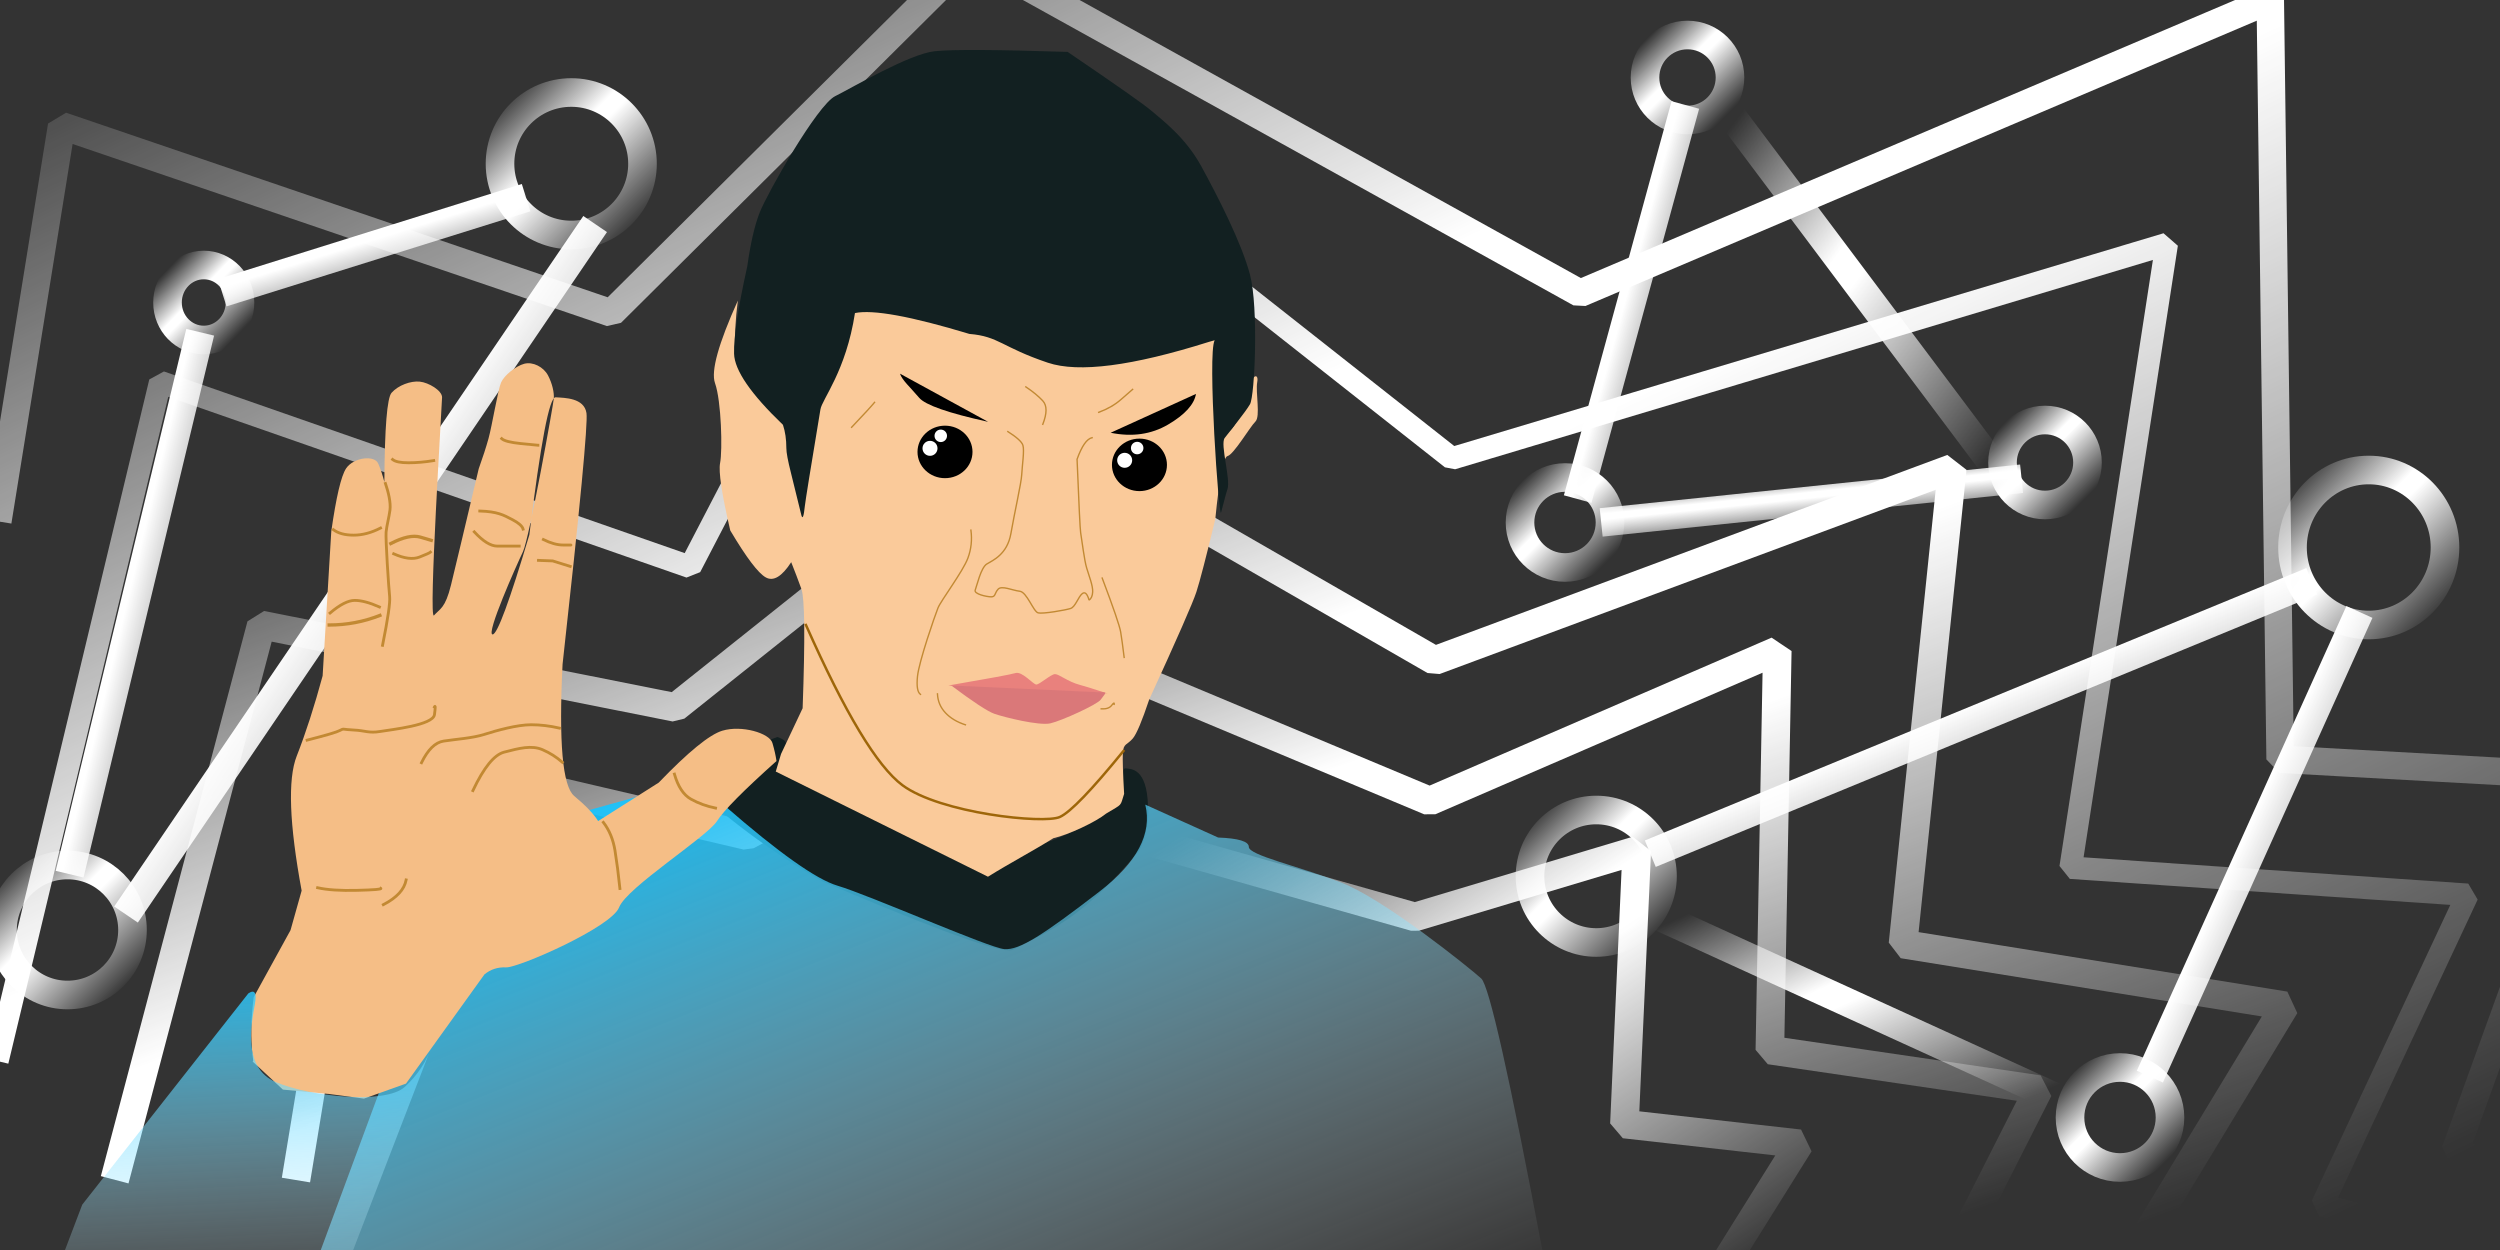 <?xml version="1.0" standalone="no"?>
<!DOCTYPE svg PUBLIC "-//W3C//DTD SVG 20010904//EN" "http://www.w3.org/TR/2001/REC-SVG-20010904/DTD/svg10.dtd">
<!-- Created using Krita: https://krita.org -->
<svg xmlns="http://www.w3.org/2000/svg" 
    xmlns:xlink="http://www.w3.org/1999/xlink"
    xmlns:krita="http://krita.org/namespaces/svg/krita"
    xmlns:sodipodi="http://sodipodi.sourceforge.net/DTD/sodipodi-0.dtd"
    width="1000pt"
    height="500pt"
    viewBox="0 0 1000 500">
<rect x="0" y="0" width="1000" height="500" fill="#333333" stroke="none"/>
<defs>
  <linearGradient id="gradient0" gradientUnits="objectBoundingBox" x1="0" y1="0" x2="1" y2="1" spreadMethod="pad">
   <stop stop-color="#ffffff" offset="0.029" stop-opacity="0"/>
   <stop stop-color="#ffffff" offset="0.397" stop-opacity="1"/>
   <stop stop-color="#ffffff" offset="0.467" stop-opacity="1"/>
   <stop stop-color="#ffffff" offset="0.95" stop-opacity="0"/>
  </linearGradient>
  <linearGradient id="gradient1" gradientUnits="objectBoundingBox" x1="0" y1="0" x2="1" y2="1" spreadMethod="pad">
   <stop stop-color="#ffffff" offset="0.029" stop-opacity="0"/>
   <stop stop-color="#ffffff" offset="0.397" stop-opacity="1"/>
   <stop stop-color="#ffffff" offset="0.467" stop-opacity="1"/>
   <stop stop-color="#ffffff" offset="0.95" stop-opacity="0"/>
  </linearGradient>
  <linearGradient id="gradient2" gradientUnits="objectBoundingBox" x1="0" y1="0" x2="1" y2="1" spreadMethod="pad">
   <stop stop-color="#ffffff" offset="0.029" stop-opacity="0"/>
   <stop stop-color="#ffffff" offset="0.397" stop-opacity="1"/>
   <stop stop-color="#ffffff" offset="0.467" stop-opacity="1"/>
   <stop stop-color="#ffffff" offset="0.95" stop-opacity="0"/>
  </linearGradient>
  <linearGradient id="gradient3" gradientUnits="objectBoundingBox" x1="0" y1="0" x2="1" y2="1" spreadMethod="pad">
   <stop stop-color="#ffffff" offset="0.029" stop-opacity="0"/>
   <stop stop-color="#ffffff" offset="0.397" stop-opacity="1"/>
   <stop stop-color="#ffffff" offset="0.467" stop-opacity="1"/>
   <stop stop-color="#ffffff" offset="0.95" stop-opacity="0"/>
  </linearGradient>
  <linearGradient id="gradient4" gradientUnits="objectBoundingBox" x1="0" y1="0" x2="1" y2="1" spreadMethod="pad">
   <stop stop-color="#ffffff" offset="0.029" stop-opacity="0"/>
   <stop stop-color="#ffffff" offset="0.397" stop-opacity="1"/>
   <stop stop-color="#ffffff" offset="0.467" stop-opacity="1"/>
   <stop stop-color="#ffffff" offset="0.95" stop-opacity="0"/>
  </linearGradient>
  <linearGradient id="gradient5" gradientUnits="objectBoundingBox" x1="0" y1="0" x2="1" y2="1" spreadMethod="pad">
   <stop stop-color="#ffffff" offset="0.029" stop-opacity="0"/>
   <stop stop-color="#ffffff" offset="0.397" stop-opacity="1"/>
   <stop stop-color="#ffffff" offset="0.467" stop-opacity="1"/>
   <stop stop-color="#ffffff" offset="0.95" stop-opacity="0"/>
  </linearGradient>
  <linearGradient id="gradient6" gradientUnits="objectBoundingBox" x1="0" y1="0" x2="1" y2="1" spreadMethod="pad">
   <stop stop-color="#ffffff" offset="0.029" stop-opacity="0"/>
   <stop stop-color="#ffffff" offset="0.397" stop-opacity="1"/>
   <stop stop-color="#ffffff" offset="0.467" stop-opacity="1"/>
   <stop stop-color="#ffffff" offset="0.95" stop-opacity="0"/>
  </linearGradient>
  <linearGradient id="gradient7" gradientUnits="objectBoundingBox" x1="0" y1="0" x2="1" y2="1" spreadMethod="pad">
   <stop stop-color="#ffffff" offset="0.029" stop-opacity="0"/>
   <stop stop-color="#ffffff" offset="0.397" stop-opacity="1"/>
   <stop stop-color="#ffffff" offset="0.467" stop-opacity="1"/>
   <stop stop-color="#ffffff" offset="0.95" stop-opacity="0"/>
  </linearGradient>
  <linearGradient id="gradient8" gradientUnits="objectBoundingBox" x1="0" y1="0" x2="1" y2="1" spreadMethod="pad">
   <stop stop-color="#ffffff" offset="0.029" stop-opacity="0"/>
   <stop stop-color="#ffffff" offset="0.397" stop-opacity="1"/>
   <stop stop-color="#ffffff" offset="0.467" stop-opacity="1"/>
   <stop stop-color="#ffffff" offset="0.95" stop-opacity="0"/>
  </linearGradient>
  <linearGradient id="gradient9" gradientUnits="objectBoundingBox" x1="0" y1="0" x2="1" y2="1" spreadMethod="pad">
   <stop stop-color="#ffffff" offset="0.029" stop-opacity="0"/>
   <stop stop-color="#ffffff" offset="0.397" stop-opacity="1"/>
   <stop stop-color="#ffffff" offset="0.467" stop-opacity="1"/>
   <stop stop-color="#ffffff" offset="0.95" stop-opacity="0"/>
  </linearGradient>
  <linearGradient id="gradient10" gradientUnits="objectBoundingBox" x1="0" y1="0" x2="1" y2="1" spreadMethod="pad">
   <stop stop-color="#ffffff" offset="0.029" stop-opacity="0"/>
   <stop stop-color="#ffffff" offset="0.397" stop-opacity="1"/>
   <stop stop-color="#ffffff" offset="0.467" stop-opacity="1"/>
   <stop stop-color="#ffffff" offset="0.95" stop-opacity="0"/>
  </linearGradient>
  <linearGradient id="gradient11" gradientUnits="objectBoundingBox" x1="0" y1="0" x2="1" y2="1" spreadMethod="pad">
   <stop stop-color="#ffffff" offset="0.029" stop-opacity="0"/>
   <stop stop-color="#ffffff" offset="0.397" stop-opacity="1"/>
   <stop stop-color="#ffffff" offset="0.467" stop-opacity="1"/>
   <stop stop-color="#ffffff" offset="0.95" stop-opacity="0"/>
  </linearGradient>
  <linearGradient id="gradient12" gradientUnits="objectBoundingBox" x1="0" y1="0" x2="1" y2="1" spreadMethod="pad">
   <stop stop-color="#ffffff" offset="0.029" stop-opacity="0"/>
   <stop stop-color="#ffffff" offset="0.397" stop-opacity="1"/>
   <stop stop-color="#ffffff" offset="0.467" stop-opacity="1"/>
   <stop stop-color="#ffffff" offset="0.95" stop-opacity="0"/>
  </linearGradient>
  <linearGradient id="gradient13" gradientUnits="objectBoundingBox" x1="0" y1="0" x2="1" y2="1" spreadMethod="pad">
   <stop stop-color="#ffffff" offset="0.029" stop-opacity="0"/>
   <stop stop-color="#ffffff" offset="0.397" stop-opacity="1"/>
   <stop stop-color="#ffffff" offset="0.467" stop-opacity="1"/>
   <stop stop-color="#ffffff" offset="0.95" stop-opacity="0"/>
  </linearGradient>
  <linearGradient id="gradient14" gradientUnits="objectBoundingBox" x1="0" y1="0" x2="1" y2="1" spreadMethod="pad">
   <stop stop-color="#ffffff" offset="0.029" stop-opacity="0"/>
   <stop stop-color="#ffffff" offset="0.397" stop-opacity="1"/>
   <stop stop-color="#ffffff" offset="0.467" stop-opacity="1"/>
   <stop stop-color="#ffffff" offset="0.95" stop-opacity="0"/>
  </linearGradient>
  <linearGradient id="gradient15" gradientUnits="objectBoundingBox" x1="0" y1="0" x2="1" y2="1" spreadMethod="pad">
   <stop stop-color="#ffffff" offset="0.029" stop-opacity="0"/>
   <stop stop-color="#ffffff" offset="0.397" stop-opacity="1"/>
   <stop stop-color="#ffffff" offset="0.467" stop-opacity="1"/>
   <stop stop-color="#ffffff" offset="0.95" stop-opacity="0"/>
  </linearGradient>
  <linearGradient id="gradient16" gradientUnits="objectBoundingBox" x1="0" y1="0" x2="1" y2="1" spreadMethod="pad">
   <stop stop-color="#ffffff" offset="0.029" stop-opacity="0"/>
   <stop stop-color="#ffffff" offset="0.397" stop-opacity="1"/>
   <stop stop-color="#ffffff" offset="0.467" stop-opacity="1"/>
   <stop stop-color="#ffffff" offset="0.95" stop-opacity="0"/>
  </linearGradient>
  <linearGradient id="gradient17" gradientUnits="objectBoundingBox" x1="0" y1="0" x2="1" y2="1" spreadMethod="pad">
   <stop stop-color="#ffffff" offset="0.029" stop-opacity="0"/>
   <stop stop-color="#ffffff" offset="0.397" stop-opacity="1"/>
   <stop stop-color="#ffffff" offset="0.467" stop-opacity="1"/>
   <stop stop-color="#ffffff" offset="0.95" stop-opacity="0"/>
  </linearGradient>
  <linearGradient id="gradient18" gradientUnits="objectBoundingBox" x1="0" y1="0" x2="1" y2="1" spreadMethod="pad">
   <stop stop-color="#ffffff" offset="0.029" stop-opacity="0"/>
   <stop stop-color="#ffffff" offset="0.397" stop-opacity="1"/>
   <stop stop-color="#ffffff" offset="0.467" stop-opacity="1"/>
   <stop stop-color="#ffffff" offset="0.95" stop-opacity="0"/>
  </linearGradient>
  <linearGradient id="gradient19" gradientUnits="objectBoundingBox" x1="0" y1="0" x2="1" y2="1" spreadMethod="pad">
   <stop stop-color="#ffffff" offset="0.029" stop-opacity="0"/>
   <stop stop-color="#ffffff" offset="0.397" stop-opacity="1"/>
   <stop stop-color="#ffffff" offset="0.467" stop-opacity="1"/>
   <stop stop-color="#ffffff" offset="0.95" stop-opacity="0"/>
  </linearGradient>
  <linearGradient id="gradient20" gradientUnits="objectBoundingBox" x1="0" y1="0" x2="1" y2="1" spreadMethod="pad">
   <stop stop-color="#ffffff" offset="0.029" stop-opacity="0"/>
   <stop stop-color="#ffffff" offset="0.397" stop-opacity="1"/>
   <stop stop-color="#ffffff" offset="0.467" stop-opacity="1"/>
   <stop stop-color="#ffffff" offset="0.95" stop-opacity="0"/>
  </linearGradient>
  <linearGradient id="gradient21" gradientUnits="objectBoundingBox" x1="0" y1="0" x2="1" y2="1" spreadMethod="pad">
   <stop stop-color="#ffffff" offset="0.029" stop-opacity="0"/>
   <stop stop-color="#ffffff" offset="0.397" stop-opacity="1"/>
   <stop stop-color="#ffffff" offset="0.467" stop-opacity="1"/>
   <stop stop-color="#ffffff" offset="0.95" stop-opacity="0"/>
  </linearGradient>
  <linearGradient id="gradient22" gradientUnits="objectBoundingBox" x1="0" y1="0" x2="1" y2="1" spreadMethod="pad">
   <stop stop-color="#ffffff" offset="0.029" stop-opacity="0"/>
   <stop stop-color="#ffffff" offset="0.397" stop-opacity="1"/>
   <stop stop-color="#ffffff" offset="0.467" stop-opacity="1"/>
   <stop stop-color="#ffffff" offset="0.95" stop-opacity="0"/>
  </linearGradient>
  <linearGradient id="gradient23" gradientUnits="objectBoundingBox" x1="0" y1="0" x2="1" y2="1" spreadMethod="pad">
   <stop stop-color="#00bfff" offset="0.07" stop-opacity="1"/>
   <stop stop-color="#ffffff" offset="1" stop-opacity="0"/>
  </linearGradient>
  <linearGradient id="gradient24" gradientUnits="objectBoundingBox" x1="0.629" y1="-0.426" x2="0.787" y2="2.109" spreadMethod="pad">
   <stop stop-color="#00bfff" offset="0.07" stop-opacity="1"/>
   <stop stop-color="#ffffff" offset="0.628" stop-opacity="0"/>
  </linearGradient>
 </defs>
<path id="shape0" transform="translate(0, 25.636)" fill="none" stroke="url(#gradient0)" stroke-width="9" stroke-linecap="square" stroke-linejoin="bevel" d="M0 394.401L64.09 127.194L276.08 201.144L380.597 0L580.755 157.76L866.696 71.978L828.241 321.437L986.988 332.283L928.814 456.519L1000 474.364"/><path id="shape1" transform="translate(0, -17.748)" fill="none" stroke="url(#gradient1)" stroke-width="11" stroke-linecap="square" stroke-linejoin="bevel" d="M0 220.864L24.65 68.034L244.528 142.97L388.485 0L632.027 135.082L908.108 17.748L912.052 321.437L1036.29 328.339L982.058 478.211L1032.34 499.903"/><path id="shape2" transform="translate(47.328, 170.578)" fill="none" stroke="url(#gradient2)" stroke-width="11.44" stroke-linecap="square" stroke-linejoin="bevel" d="M0 295.801L57.188 79.422L222.836 112.404L363.835 0L526.525 93.67L733.585 16.762L713.865 207.06L866.696 231.71L807.535 329.422"/><path id="shape3" transform="translate(119.306, 260.304)" fill="none" stroke="url(#gradient3)" stroke-width="11.44" stroke-linecap="square" stroke-linejoin="bevel" d="M663.579 239.696L696.117 175.508L588.643 159.732L591.601 0L452.575 60.146L313.549 1.972L179.452 73.95L27.608 38.454L0 206.074"/><path id="shape4" transform="translate(454.547, 335.241)" fill="none" stroke="url(#gradient4)" stroke-width="11.44" stroke-linecap="square" stroke-linejoin="bevel" d="M230.724 177.48L265.234 122.264L195.228 114.376L200.158 4.93L111.418 31.552L0 0"/><circle id="shape5" transform="translate(801, 168)" r="17" cx="17" cy="17" fill="none" stroke="url(#gradient5)" stroke-width="11.44" stroke-linecap="square" stroke-linejoin="bevel"/><circle id="shape6" transform="translate(608, 191)" r="18" cx="18" cy="18" fill="none" stroke="url(#gradient6)" stroke-width="11.44" stroke-linecap="square" stroke-linejoin="bevel"/><ellipse id="shape7" transform="translate(67, 106)" rx="14.5" ry="15" cx="14.5" cy="15" fill="none" stroke="url(#gradient7)" stroke-width="11.44" stroke-linecap="square" stroke-linejoin="bevel"/><circle id="shape8" transform="translate(828, 427)" r="20" cx="20" cy="20" fill="none" stroke="url(#gradient8)" stroke-width="11.44" stroke-linecap="square" stroke-linejoin="bevel"/><circle id="shape9" transform="translate(658, 14)" r="17" cx="17" cy="17" fill="none" stroke="url(#gradient9)" stroke-width="11.44" stroke-linecap="square" stroke-linejoin="bevel"/><circle id="shape10" transform="translate(1, 346)" r="26" cx="26" cy="26" fill="none" stroke="url(#gradient10)" stroke-width="11.44" stroke-linecap="square" stroke-linejoin="bevel"/><circle id="shape11" transform="translate(612, 324)" r="26.5" cx="26.5" cy="26.5" fill="none" stroke="url(#gradient11)" stroke-width="11.44" stroke-linecap="square" stroke-linejoin="bevel"/><ellipse id="shape12" transform="translate(917, 188)" rx="30.5" ry="31" cx="30.5" cy="31" fill="none" stroke="url(#gradient12)" stroke-width="11.44" stroke-linecap="square" stroke-linejoin="bevel"/><circle id="shape13" transform="translate(200, 37)" r="28.5" cx="28.5" cy="28.5" fill="none" stroke="url(#gradient13)" stroke-width="11.44" stroke-linecap="square" stroke-linejoin="bevel"/><path id="shape14" transform="translate(632.58, 47.511)" fill="none" stroke="url(#gradient14)" stroke-width="11.44" stroke-linecap="square" stroke-linejoin="bevel" d="M40.045 0L0 146.607"/><path id="shape15" transform="translate(646.155, 192.082)" fill="none" stroke="url(#gradient15)" stroke-width="11.44" stroke-linecap="square" stroke-linejoin="bevel" d="M0 16.29L156.788 0"/><path id="shape16" transform="translate(690.951, 44.118)" fill="none" stroke="url(#gradient16)" stroke-width="11.44" stroke-linecap="square" stroke-linejoin="bevel" d="M109.955 146.607L0 0"/><path id="shape17" transform="translate(94.344, 80.769)" fill="none" stroke="url(#gradient17)" stroke-width="11.44" stroke-linecap="square" stroke-linejoin="bevel" d="M0 34.615L110.634 0"/><path id="shape18" transform="translate(53.62, 94.344)" fill="none" stroke="url(#gradient18)" stroke-width="11.44" stroke-linecap="square" stroke-linejoin="bevel" d="M181.222 0L0 266.742"/><path id="shape19" transform="translate(29.186, 138.462)" fill="none" stroke="url(#gradient19)" stroke-width="11.44" stroke-linecap="square" stroke-linejoin="bevel" d="M0 205.656L49.548 0"/><path id="shape20" transform="translate(665.404, 234.693)" fill="none" stroke="url(#gradient20)" stroke-width="11.44" stroke-linecap="square" stroke-linejoin="bevel" d="M0 104.601L254.031 0"/><path id="shape21" transform="translate(862.301, 250)" fill="none" stroke="url(#gradient21)" stroke-width="11.44" stroke-linecap="square" stroke-linejoin="bevel" d="M79.11 0L0 175.437"/><path id="shape22" transform="translate(663.646, 366.544)" fill="none" stroke="url(#gradient22)" stroke-width="11.44" stroke-linecap="square" stroke-linejoin="bevel" d="M161.736 73.836L0 0"/><path id="shape0" transform="translate(271.727, 294.785)" fill="#122021" fill-rule="evenodd" stroke="#000000" stroke-opacity="0" stroke-width="0" stroke-linecap="square" stroke-linejoin="bevel" d="M187.474 27.679C187.052 12.137 180.494 12.875 178.593 12.558C175.743 12.083 180.018 24.433 173.843 28.708C167.668 32.983 149.143 42.959 139.643 43.909C130.143 44.859 127.292 44.859 122.067 44.859C116.842 44.859 62.216 28.708 48.441 13.033C39.258 2.583 45.999 2.574 39.226 0L0 14.926C17.47 31.654 36.678 46.004 57.623 57.977C90.221 71.806 128.912 87.534 133.369 85.128C149.303 77.192 162.901 71.04 184.129 45.189C187.847 37.439 187.895 28.662 187.474 27.679Z"/><path id="shape01" transform="translate(285.549, 106)" fill="#faca9a" fill-rule="evenodd" stroke="#000000" stroke-opacity="0" stroke-width="0" stroke-linecap="square" stroke-linejoin="bevel" d="M26.869 195.579L35.505 177.291C36.521 149.182 36.352 133.264 34.997 129.539C33.643 125.814 32.288 122.258 30.933 118.871C27.208 124.629 23.821 126.661 20.773 124.967C17.726 123.274 12.984 117.009 6.55 106.171C3.163 91.609 1.808 82.634 2.486 79.248C3.502 74.168 2.994 54.356 0.454 47.244C-1.24 42.502 1.808 31.496 9.598 14.224C7.566 29.464 8.412 39.624 12.137 44.704C15.863 49.784 21.281 56.388 28.393 64.516L34.489 88.899L52.269 0L157.425 26.416L200.604 20.32L203.652 68.072C205.992 67.228 207.917 65.171 209.426 61.901C211.689 56.997 214.451 55.676 214.451 50.017C214.451 44.358 218.103 42.66 217.348 46.81C216.594 50.96 218.736 60.581 216.594 62.656C214.451 64.731 207.917 75.86 205.464 76.426C203.83 76.803 202.195 85.229 200.56 101.703C196.913 116.794 194.398 126.477 193.015 130.752C191.631 135.028 185.344 149.364 174.151 173.761C171.259 182.438 169.058 187.657 167.549 189.417C165.286 192.058 163.776 191.304 163.588 195.265C163.462 197.906 163.633 203.334 164.101 211.55C162.412 216.687 163.745 215.343 156.943 219.39C152.868 222.756 141.928 227.889 135.807 229.276C126.972 234.778 118.473 239.185 109.639 244.687L24.754 202.622C24.754 202.622 25.459 200.274 26.869 195.579Z"/><path id="shape1" transform="translate(444.252, 157.567)" fill="#000000" fill-rule="evenodd" stroke="#000000" stroke-opacity="0" stroke-width="0" stroke-linecap="square" stroke-linejoin="bevel" d="M0 15.538C8.608 17.289 16.267 16.194 22.979 12.255C29.69 8.316 33.41 4.231 34.139 0"/><path id="shape2" transform="translate(359.997, 149.47)" fill="#000000" fill-rule="evenodd" stroke="#000000" stroke-opacity="0" stroke-width="0" stroke-linecap="square" stroke-linejoin="bevel" d="M35.234 19.258C19.331 15.757 10.14 12.547 7.66 9.629C3.939 5.252 0.875 2.626 0 0"/><path id="shape4" transform="translate(322.377, 250)" fill="none" stroke="#9e6609" stroke-width="1" stroke-linecap="square" stroke-linejoin="bevel" d="M0 0C15.63 35.226 28.493 56.583 38.587 64.073C53.729 75.307 95.248 79.703 101.597 76.773C105.831 74.819 114.297 66.027 126.997 50.396"/><path id="shape23" transform="translate(390.038, 172.634)" fill="none" stroke="#c28933" stroke-width="0.56" stroke-linecap="square" stroke-linejoin="bevel" d="M46.804 2.444C44.7 2.88 42.694 5.756 40.785 11.072C41.529 29.374 42.008 39.166 42.221 40.449C42.863 44.297 43.664 51.352 44.626 54.558C45.588 57.765 47.192 61.773 47.031 64.178C46.924 65.782 46.443 66.851 45.588 67.385C44.84 64.82 43.931 63.965 42.863 64.82C41.259 66.102 40.137 70.111 38.213 70.752C36.289 71.393 27.15 72.997 25.226 72.516C23.302 72.035 20.737 64.178 17.851 63.858C14.965 63.537 10.636 61.453 9.193 63.056C7.75 64.659 8.231 66.102 6.467 66.102C4.703 66.102 -0.588 64.98 0.054 63.377C0.695 61.773 2.298 54.398 4.703 52.955C7.108 51.512 12.88 49.107 14.323 40.77C15.766 32.432 18.492 20.568 18.652 17.201C18.813 13.834 19.775 7.581 19.133 5.496C18.706 4.107 16.694 2.275 13.097 0"/><path id="shape24" transform="translate(366.846, 212.051)" fill="none" stroke="#c28933" stroke-width="0.56" stroke-linecap="square" stroke-linejoin="bevel" d="M1.348 65.692C0.15 64.893 -0.25 62.497 0.15 58.504C0.749 52.514 7.138 34.144 8.336 31.149C9.534 28.154 18.32 16.573 20.317 11.182C21.648 7.588 22.047 3.86 21.515 0"/><path id="shape25" transform="translate(440.875, 231.22)" fill="none" stroke="#c28933" stroke-width="0.56" stroke-linecap="square" stroke-linejoin="bevel" d="M0 0C4.526 11.98 6.989 19.169 7.388 21.564C7.787 23.961 8.253 27.355 8.786 31.748"/><path id="shape26" transform="translate(410.325, 154.745)" fill="none" stroke="#c28933" stroke-width="0.56" stroke-linecap="square" stroke-linejoin="bevel" d="M6.789 14.975C8.519 10.583 8.519 7.454 6.789 5.591C5.058 3.727 2.795 1.864 0 0"/><path id="shape27" transform="translate(439.477, 155.744)" fill="none" stroke="#c28933" stroke-width="0.56" stroke-linecap="square" stroke-linejoin="bevel" d="M0 9.185C3.594 7.854 6.589 6.123 8.985 3.993C11.381 1.864 12.912 0.532 13.578 0"/><path id="shape28" transform="translate(340.64, 160.935)" fill="none" stroke="#c28933" stroke-width="0.56" stroke-linecap="square" stroke-linejoin="bevel" d="M0 9.984C5.058 4.659 8.12 1.331 9.185 0"/><path id="shape29" transform="translate(374.983, 277.543)" fill="none" stroke="#c28933" stroke-width="0.56" stroke-linecap="square" stroke-linejoin="bevel" d="M0 0C0.133 2.929 1.198 5.458 3.195 7.588C5.191 9.717 7.854 11.315 11.182 12.38"/><path id="shape30" transform="translate(440.475, 281.223)" fill="none" stroke="#c28933" stroke-width="0.56" stroke-linecap="square" stroke-linejoin="bevel" d="M0 2.31C1.997 2.444 3.394 1.978 4.193 0.913C4.992 -0.152 5.325 -0.285 5.191 0.513"/><path id="shape02" transform="translate(293.615, 19.989)" fill="#122021" fill-rule="evenodd" stroke="#000000" stroke-opacity="0" stroke-width="0" stroke-linecap="square" stroke-linejoin="bevel" d="M190 116.748C159.284 126.44 137.79 129.223 125.518 125.096C107.11 118.905 105.943 114.541 94.141 113.581C70.798 106.519 55.541 103.737 48.37 105.233C44.799 128.517 35.145 139.779 34.552 143.807C30.604 167.573 28.524 180.472 28.313 182.505C27.89 186.572 27.439 187.805 26.959 186.205C24.766 177.225 23.364 171.531 22.755 169.124C21.536 164.311 20.926 161.028 20.926 159.277C20.926 155.773 20.472 152.659 19.564 149.934C6.715 137.611 0.198 128.129 0.013 121.487C-0.171 114.844 1.588 103.204 5.292 86.566C6.583 77.341 8.244 70.145 10.274 64.978C13.318 57.229 33.245 22.08 40.441 18.482C47.637 14.884 70.055 1.599 80.295 0.492C87.122 -0.246 104.835 -0.154 133.434 0.769C152.992 14.053 164.155 21.895 166.923 24.294C171.074 27.892 180.484 34.811 186.85 46.435C193.216 58.059 202.948 76.879 206.385 89.887C209.822 102.895 208.322 138.376 206.385 141.698C204.448 145.019 198.167 152.682 196.26 155.204C194.353 157.726 198.751 171.81 197.367 175.685C196.675 177.622 195.695 181.994 194.818 185.018C193.941 188.041 189.286 121.404 192.253 116.111"/><path id="shape03" transform="translate(379.326, 269.14)" fill="#e9817d" fill-rule="evenodd" stroke="#000000" stroke-opacity="0" stroke-width="0" stroke-linecap="square" stroke-linejoin="bevel" d="M0 5.065C16.138 2.285 25.095 0.625 26.87 0.085C29.533 -0.726 33.875 4.552 35.149 4.668C36.422 4.784 41.053 0.5 42.674 0.5C44.295 0.5 47.768 3.51 52.515 4.784C57.262 6.057 63.138 8.211 63.833 8.211C64.527 8.211 55.641 7.794 54.367 7.794C53.094 7.794 52.793 9.233 0 5.065Z"/><path id="shape11" transform="translate(380.485, 274.196)" fill="#da7879" fill-rule="evenodd" stroke="#000000" stroke-opacity="0" stroke-width="0" stroke-linecap="square" stroke-linejoin="bevel" d="M0 0C8.815 6.59 14.549 10.355 17.201 11.296C21.181 12.709 35.173 16.174 39.666 15.148C44.159 14.121 58.536 7.574 59.82 5.648C61.104 3.723 62.644 2.696 60.59 2.696C58.536 2.696 58.536 2.696 0 0Z"/><ellipse id="shape04" transform="matrix(1 0 0 1 367 170.268)" rx="11" ry="10.5" cx="11" cy="10.5" fill="#000000" fill-rule="evenodd" stroke="#000000" stroke-opacity="0" stroke-width="0" stroke-linecap="square" stroke-linejoin="bevel"/><ellipse id="shape01" transform="matrix(1 0 0 1 444.779 175.445)" rx="11" ry="10.5" cx="11" cy="10.5" fill="#000000" fill-rule="evenodd" stroke="#000000" stroke-opacity="0" stroke-width="0" stroke-linecap="square" stroke-linejoin="bevel"/><circle id="shape05" transform="translate(373.806, 171.832)" r="2.5" cx="2.5" cy="2.5" fill="#ffffff" fill-rule="evenodd" stroke="#000000" stroke-opacity="0" stroke-width="0" stroke-linecap="square" stroke-linejoin="bevel"/><circle id="shape12" transform="translate(369, 176.335)" r="3" cx="3" cy="3" fill="#ffffff" fill-rule="evenodd" stroke="#000000" stroke-opacity="0" stroke-width="0" stroke-linecap="square" stroke-linejoin="bevel"/><circle id="shape02" transform="matrix(1 0 0 1 446.868 181.124)" r="3" cx="3" cy="3" fill="#ffffff" fill-rule="evenodd" stroke="#000000" stroke-opacity="0" stroke-width="0" stroke-linecap="square" stroke-linejoin="bevel"/><circle id="shape03" transform="matrix(1 0 0 1 452.372 176.722)" r="2.5" cx="2.5" cy="2.5" fill="#ffffff" fill-rule="evenodd" stroke="#000000" stroke-opacity="0" stroke-width="0" stroke-linecap="square" stroke-linejoin="bevel"/><path id="shape06" transform="translate(124.513, 311.988)" fill="url(#gradient23)" fill-rule="evenodd" stroke="#000000" stroke-opacity="0" stroke-width="0" stroke-linecap="square" stroke-linejoin="bevel" d="M492.414 188.012C479.258 118.428 471.114 82.226 467.981 79.406C463.283 75.178 428.983 47.456 411.598 40.878C394.213 34.3 375.017 30.071 375.017 26.782C375.017 24.589 370.922 23.336 362.733 23.023L333.601 9.867C336.42 21.457 330.312 33.047 315.277 44.637C292.723 62.022 283.326 68.13 277.218 67.66C271.11 67.19 223.184 46.046 210.498 42.288C202.04 39.782 187.005 29.131 165.391 10.337L154.584 0L76.587 21.614L30.071 116.995L0 198.281"/><path id="shape07" transform="translate(100.528, 145.295)" fill="#f5be86" fill-rule="evenodd" stroke="#000000" stroke-opacity="0" stroke-width="0" stroke-linecap="square" stroke-linejoin="bevel" d="M0.929 253.626L15.684 226.773L20.129 210.97C15.191 184.304 14.532 166.361 18.154 157.143C21.775 147.925 25.232 137.225 28.524 125.044L31.981 67.266C33.956 53.439 35.931 45.044 37.907 42.081C40.87 37.636 49.265 36.648 50.746 40.105C51.734 42.41 52.557 44.879 53.215 47.513C53.347 25.747 54.308 13.85 56.095 11.824C58.777 8.785 63.783 6.997 67.359 7.355C70.934 7.712 76.298 10.93 76.298 13.612C76.298 16.294 70.756 103.54 73.08 100.858C75.404 98.177 77.549 98.177 79.874 88.701C81.423 82.384 85.118 66.889 90.958 42.217C92.627 37.569 93.938 33.517 94.891 30.06C96.322 24.875 98.646 10.573 99.897 7.712C101.149 4.852 105.797 1.097 109.194 0.203C112.591 -0.691 116.882 1.455 118.67 4.852C120.457 8.249 121.172 11.824 120.994 14.148C120.815 16.473 111.21 70.049 108.645 75.411C106.08 80.774 93.722 108.478 96.52 108.478C98.386 108.478 103.282 95.202 111.21 68.65C115.717 31.81 119.215 13.468 121.702 13.623C125.433 13.856 133.127 13.856 134.06 19.919C134.681 23.96 131.495 57.458 124.5 120.412C122.946 151.656 124.5 169.22 129.163 173.107C133.826 176.993 137.013 180.335 138.723 183.133L162.972 167.744C174.785 155.464 183.257 148.547 188.387 146.992C196.081 144.661 207.273 147.925 208.439 151.889C209.216 154.531 209.76 156.941 210.071 159.117C196.858 170.93 188.931 178.936 186.288 183.133C182.324 189.428 150.148 209.713 147.117 217.641C144.086 225.568 106.78 241.89 101.883 241.656C98.619 241.501 95.743 242.434 93.256 244.454L61.863 288.146L45.053 294.149L31.546 292.348L12.635 290.547L0.329 279.141C1.829 280.341 -1.523 274.219 0.929 253.626Z"/><path id="shape31" transform="translate(168.595, 289.899)" fill="none" stroke="#c28933" stroke-width="1.14" stroke-linecap="square" stroke-linejoin="bevel" d="M0 15.187C2.563 9.932 5.511 7.049 8.843 6.536C13.841 5.767 20.378 5.383 25.183 3.845C29.99 2.307 38.256 0 43.831 0C47.548 0 51.328 0.449 55.173 1.346"/><path id="shape32" transform="translate(122.842, 282.539)" fill="none" stroke="#c28933" stroke-width="1.14" stroke-linecap="square" stroke-linejoin="bevel" d="M0 13.512C7.561 11.589 11.919 10.308 13.072 9.667C14.803 8.706 14.034 9.282 18.647 9.475C23.261 9.667 24.607 10.82 29.221 10.051C33.834 9.282 50.367 7.552 50.944 3.323C51.328 0.503 51.328 -0.522 50.944 0.247"/><path id="shape33" transform="translate(189.165, 298.946)" fill="none" stroke="#c28933" stroke-width="1.14" stroke-linecap="square" stroke-linejoin="bevel" d="M0 17.29C4.357 8.062 8.523 2.936 12.496 1.911C18.455 0.373 23.453 -0.973 27.875 0.949C30.823 2.231 33.45 3.897 35.757 5.948"/><path id="shape34" transform="translate(153.017, 193.397)" fill="none" stroke="#c28933" stroke-width="1.14" stroke-linecap="square" stroke-linejoin="bevel" d="M0 64.73C2.152 54.056 3.099 47.556 2.841 45.232C2.453 41.745 1.162 21.989 1.42 19.406C1.679 16.824 2.583 13.595 2.97 10.626C3.357 7.656 2.318 3.357 1.156 0"/><path id="shape35" transform="translate(132.033, 240.16)" fill="none" stroke="#c28933" stroke-width="1.14" stroke-linecap="square" stroke-linejoin="bevel" d="M0 5.044C3.948 1.681 7.238 0 9.87 0C12.502 0 15.791 0.877 19.739 2.632"/><path id="shape36" transform="translate(133.349, 211.209)" fill="none" stroke="#c28933" stroke-width="1.14" stroke-linecap="square" stroke-linejoin="bevel" d="M0 0.658C1.901 2.12 4.606 2.851 8.115 2.851C11.624 2.851 15.207 1.901 18.862 0"/><path id="shape37" transform="translate(157.036, 183.794)" fill="none" stroke="#c28933" stroke-width="1.14" stroke-linecap="square" stroke-linejoin="bevel" d="M0 0C1.024 0.877 3.144 1.316 6.36 1.316C9.577 1.316 12.94 1.024 16.449 0.439"/><path id="shape38" transform="translate(157.475, 220.859)" fill="none" stroke="#c28933" stroke-width="1.14" stroke-linecap="square" stroke-linejoin="bevel" d="M0 0.658C4.24 2.559 7.676 2.997 10.308 1.974C12.94 0.95 14.402 0.292 14.695 0"/><path id="shape39" transform="translate(200.682, 175.459)" fill="none" stroke="#c28933" stroke-width="1.14" stroke-linecap="square" stroke-linejoin="bevel" d="M0 0C0.877 0.877 3.436 1.535 7.676 1.974C11.917 2.413 14.183 2.632 14.475 2.632"/><path id="shape40" transform="translate(189.715, 212.744)" fill="none" stroke="#c28933" stroke-width="1.14" stroke-linecap="square" stroke-linejoin="bevel" d="M0 0C3.509 3.802 6.58 5.702 9.212 5.702C11.844 5.702 14.768 5.702 17.985 5.702"/><path id="shape41" transform="translate(191.909, 204.41)" fill="none" stroke="#c28933" stroke-width="1.14" stroke-linecap="square" stroke-linejoin="bevel" d="M0 0C7.018 0.219 9.431 1.535 13.159 3.509C15.645 4.825 17.034 6.068 17.327 7.238"/><path id="shape42" transform="translate(215.376, 224.149)" fill="none" stroke="#c28933" stroke-width="1.14" stroke-linecap="square" stroke-linejoin="bevel" d="M0 0C3.802 0.146 5.702 0.219 5.702 0.219L12.721 2.413"/><path id="shape43" transform="translate(217.35, 215.815)" fill="none" stroke="#c28933" stroke-width="1.14" stroke-linecap="square" stroke-linejoin="bevel" d="M0 0C2.924 1.462 5.556 2.193 7.896 2.193C10.235 2.193 11.259 2.193 10.966 2.193"/><path id="shape44" transform="translate(153.336, 351.97)" fill="none" stroke="#c28933" stroke-width="1.14" stroke-linecap="square" stroke-linejoin="bevel" d="M0 9.893C5.38 7.116 8.417 3.818 9.112 0"/><path id="shape45" transform="translate(127.043, 355.094)" fill="none" stroke="#c28933" stroke-width="1.14" stroke-linecap="square" stroke-linejoin="bevel" d="M0 0C3.818 0.868 9.112 1.215 15.88 1.041C22.649 0.868 25.773 0.607 25.252 0.26"/><path id="shape46" transform="translate(269.773, 309.64)" fill="none" stroke="#c28933" stroke-width="1.14" stroke-linecap="square" stroke-linejoin="bevel" d="M0 0C1.43 5.006 3.635 8.343 6.615 10.011C9.594 11.68 12.872 12.872 16.447 13.587"/><path id="shape47" transform="translate(241.348, 328.948)" fill="none" stroke="#c28933" stroke-width="1.14" stroke-linecap="square" stroke-linejoin="bevel" d="M0 0C2.384 3.099 3.933 6.853 4.648 11.263C5.363 15.673 6.019 20.738 6.615 26.459"/><path id="shape48" transform="translate(156.322, 214.526)" fill="none" stroke="#c28933" stroke-width="1.33" stroke-linecap="square" stroke-linejoin="bevel" d="M0 2.888C4.963 0.321 8.898 -0.535 11.808 0.321C14.717 1.176 16.171 1.604 16.171 1.604"/><path id="shape49" transform="translate(131.68, 246.162)" fill="none" stroke="#c28933" stroke-width="1.33" stroke-linecap="square" stroke-linejoin="bevel" d="M0 3.838C7.016 3.838 13.775 2.559 20.278 0"/><path id="shape08" transform="matrix(1 0 0 1 20.642 396.665)" fill="url(#gradient24)" fill-rule="evenodd" stroke="#000000" stroke-opacity="0" stroke-width="0" stroke-linecap="square" stroke-linejoin="bevel" d="M12.256 85.19L78.697 0.688C81.277 -1.032 82.137 0.473 81.277 5.203C79.987 12.299 76.116 30.36 89.662 36.166C103.209 41.971 133.526 45.197 141.267 38.101C146.427 33.371 150.083 27.78 152.233 21.33L120.625 103.335L0 117.443C0 117.443 4.085 106.692 12.256 85.19Z"/>
</svg>
